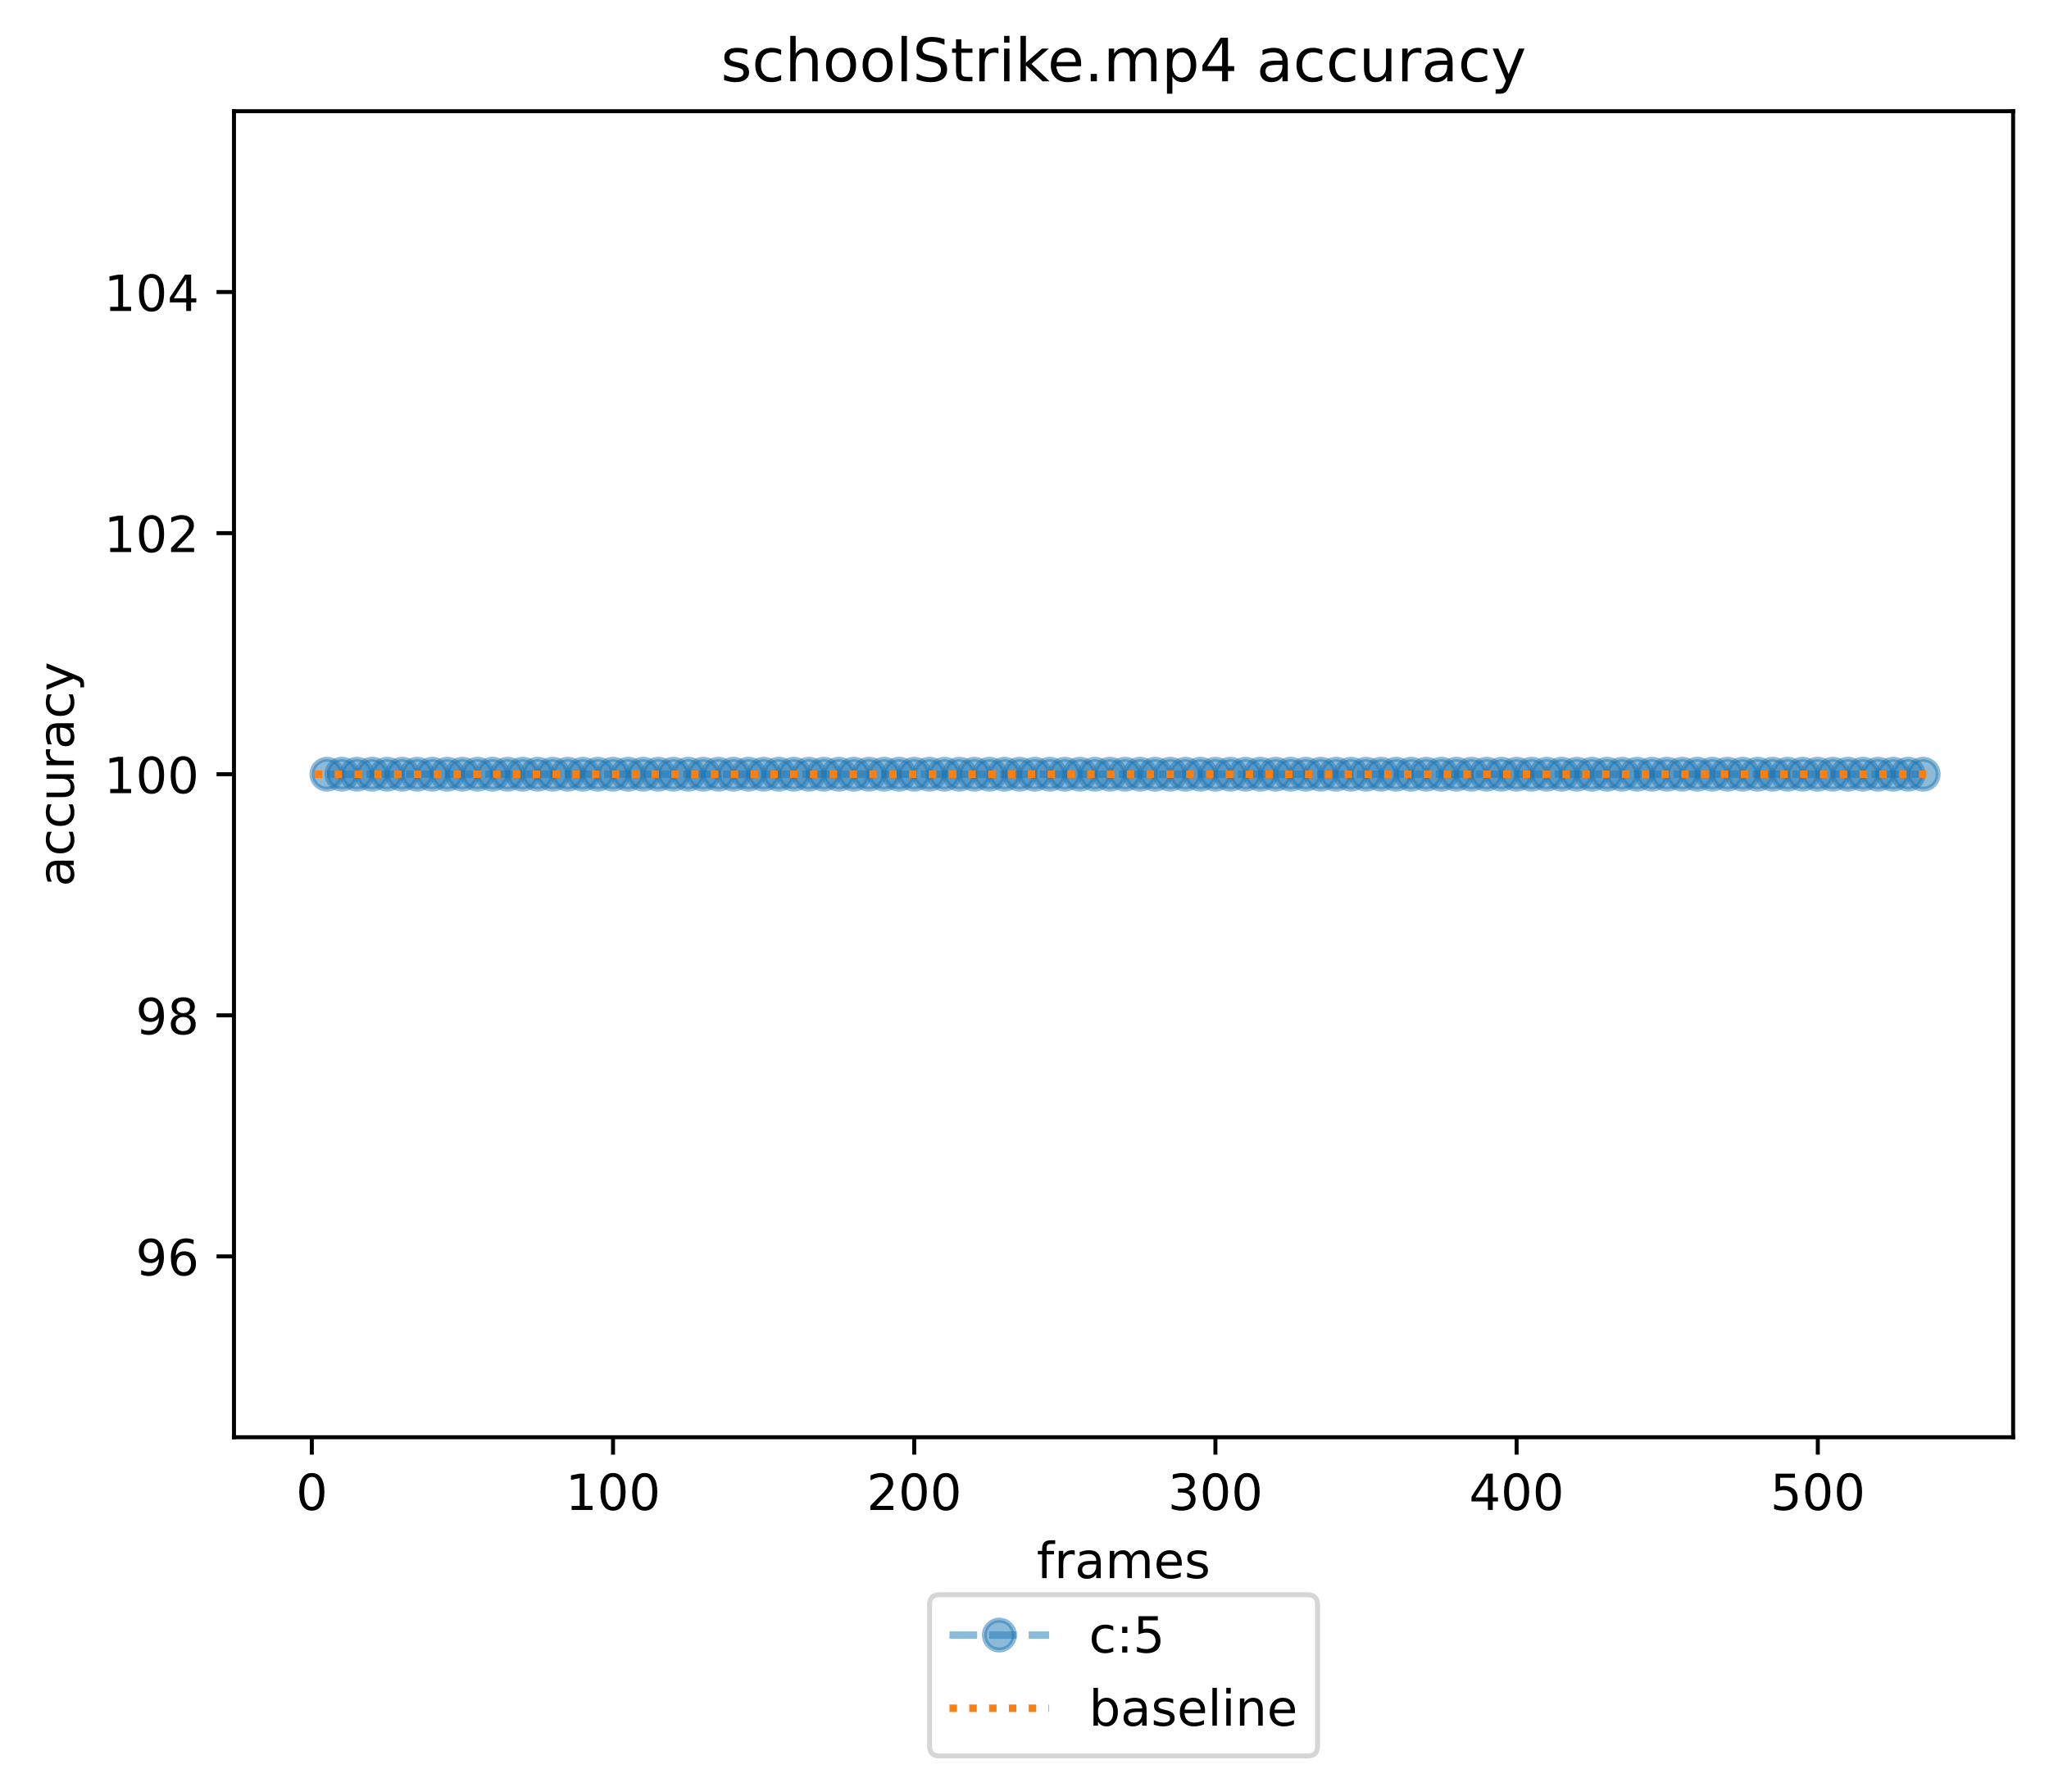 <?xml version="1.0" encoding="utf-8" standalone="no"?>
<!DOCTYPE svg PUBLIC "-//W3C//DTD SVG 1.1//EN"
  "http://www.w3.org/Graphics/SVG/1.1/DTD/svg11.dtd">
<!-- Created with matplotlib (https://matplotlib.org/) -->
<svg height="359.598pt" version="1.1" viewBox="0 0 411.286 359.598" width="411.286pt" xmlns="http://www.w3.org/2000/svg" xmlns:xlink="http://www.w3.org/1999/xlink">
 <defs>
  <style type="text/css">*{stroke-linecap:butt;stroke-linejoin:round;}</style>
 </defs>
 <g id="figure_1">
  <g id="patch_1">
   <path d="M 0 359.598 
L 411.286 359.598 
L 411.286 0 
L 0 0 
z
" style="fill:#ffffff;"/>
  </g>
  <g id="axes_1">
   <g id="patch_2">
    <path d="M 46.966 288.43 
L 404.086 288.43 
L 404.086 22.318 
L 46.966 22.318 
z
" style="fill:#ffffff;"/>
   </g>
   <g id="matplotlib.axis_1">
    <g id="xtick_1">
     <g id="line2d_1">
      <defs>
       <path d="M 0 0 
L 0 3.5 
" id="m47d5dfe185" style="stroke:#000000;stroke-width:0.8;"/>
      </defs>
      <g>
       <use style="stroke:#000000;stroke-width:0.8;" x="62.594" xlink:href="#m47d5dfe185" y="288.43"/>
      </g>
     </g>
     <g id="text_1">
      <!-- 0 -->
      <g transform="translate(59.413 303.029)scale(0.1 -0.1)">
       <defs>
        <path d="M 31.781 66.406 
Q 24.172 66.406 20.328 58.906 
Q 16.5 51.422 16.5 36.375 
Q 16.5 21.391 20.328 13.891 
Q 24.172 6.391 31.781 6.391 
Q 39.453 6.391 43.281 13.891 
Q 47.125 21.391 47.125 36.375 
Q 47.125 51.422 43.281 58.906 
Q 39.453 66.406 31.781 66.406 
z
M 31.781 74.219 
Q 44.047 74.219 50.516 64.516 
Q 56.984 54.828 56.984 36.375 
Q 56.984 17.969 50.516 8.266 
Q 44.047 -1.422 31.781 -1.422 
Q 19.531 -1.422 13.062 8.266 
Q 6.594 17.969 6.594 36.375 
Q 6.594 54.828 13.062 64.516 
Q 19.531 74.219 31.781 74.219 
z
" id="DejaVuSans-48"/>
       </defs>
       <use xlink:href="#DejaVuSans-48"/>
      </g>
     </g>
    </g>
    <g id="xtick_2">
     <g id="line2d_2">
      <g>
       <use style="stroke:#000000;stroke-width:0.8;" x="123.051" xlink:href="#m47d5dfe185" y="288.43"/>
      </g>
     </g>
     <g id="text_2">
      <!-- 100 -->
      <g transform="translate(113.507 303.029)scale(0.1 -0.1)">
       <defs>
        <path d="M 12.406 8.297 
L 28.516 8.297 
L 28.516 63.922 
L 10.984 60.406 
L 10.984 69.391 
L 28.422 72.906 
L 38.281 72.906 
L 38.281 8.297 
L 54.391 8.297 
L 54.391 0 
L 12.406 0 
z
" id="DejaVuSans-49"/>
       </defs>
       <use xlink:href="#DejaVuSans-49"/>
       <use x="63.623" xlink:href="#DejaVuSans-48"/>
       <use x="127.246" xlink:href="#DejaVuSans-48"/>
      </g>
     </g>
    </g>
    <g id="xtick_3">
     <g id="line2d_3">
      <g>
       <use style="stroke:#000000;stroke-width:0.8;" x="183.508" xlink:href="#m47d5dfe185" y="288.43"/>
      </g>
     </g>
     <g id="text_3">
      <!-- 200 -->
      <g transform="translate(173.964 303.029)scale(0.1 -0.1)">
       <defs>
        <path d="M 19.188 8.297 
L 53.609 8.297 
L 53.609 0 
L 7.328 0 
L 7.328 8.297 
Q 12.938 14.109 22.625 23.891 
Q 32.328 33.688 34.812 36.531 
Q 39.547 41.844 41.422 45.531 
Q 43.312 49.219 43.312 52.781 
Q 43.312 58.594 39.234 62.25 
Q 35.156 65.922 28.609 65.922 
Q 23.969 65.922 18.812 64.312 
Q 13.672 62.703 7.812 59.422 
L 7.812 69.391 
Q 13.766 71.781 18.938 73 
Q 24.125 74.219 28.422 74.219 
Q 39.75 74.219 46.484 68.547 
Q 53.219 62.891 53.219 53.422 
Q 53.219 48.922 51.531 44.891 
Q 49.859 40.875 45.406 35.406 
Q 44.188 33.984 37.641 27.219 
Q 31.109 20.453 19.188 8.297 
z
" id="DejaVuSans-50"/>
       </defs>
       <use xlink:href="#DejaVuSans-50"/>
       <use x="63.623" xlink:href="#DejaVuSans-48"/>
       <use x="127.246" xlink:href="#DejaVuSans-48"/>
      </g>
     </g>
    </g>
    <g id="xtick_4">
     <g id="line2d_4">
      <g>
       <use style="stroke:#000000;stroke-width:0.8;" x="243.965" xlink:href="#m47d5dfe185" y="288.43"/>
      </g>
     </g>
     <g id="text_4">
      <!-- 300 -->
      <g transform="translate(234.421 303.029)scale(0.1 -0.1)">
       <defs>
        <path d="M 40.578 39.312 
Q 47.656 37.797 51.625 33 
Q 55.609 28.219 55.609 21.188 
Q 55.609 10.406 48.188 4.484 
Q 40.766 -1.422 27.094 -1.422 
Q 22.516 -1.422 17.656 -0.516 
Q 12.797 0.391 7.625 2.203 
L 7.625 11.719 
Q 11.719 9.328 16.594 8.109 
Q 21.484 6.891 26.812 6.891 
Q 36.078 6.891 40.938 10.547 
Q 45.797 14.203 45.797 21.188 
Q 45.797 27.641 41.281 31.266 
Q 36.766 34.906 28.719 34.906 
L 20.219 34.906 
L 20.219 43.016 
L 29.109 43.016 
Q 36.375 43.016 40.234 45.922 
Q 44.094 48.828 44.094 54.297 
Q 44.094 59.906 40.109 62.906 
Q 36.141 65.922 28.719 65.922 
Q 24.656 65.922 20.016 65.031 
Q 15.375 64.156 9.812 62.312 
L 9.812 71.094 
Q 15.438 72.656 20.344 73.438 
Q 25.25 74.219 29.594 74.219 
Q 40.828 74.219 47.359 69.109 
Q 53.906 64.016 53.906 55.328 
Q 53.906 49.266 50.438 45.094 
Q 46.969 40.922 40.578 39.312 
z
" id="DejaVuSans-51"/>
       </defs>
       <use xlink:href="#DejaVuSans-51"/>
       <use x="63.623" xlink:href="#DejaVuSans-48"/>
       <use x="127.246" xlink:href="#DejaVuSans-48"/>
      </g>
     </g>
    </g>
    <g id="xtick_5">
     <g id="line2d_5">
      <g>
       <use style="stroke:#000000;stroke-width:0.8;" x="304.422" xlink:href="#m47d5dfe185" y="288.43"/>
      </g>
     </g>
     <g id="text_5">
      <!-- 400 -->
      <g transform="translate(294.878 303.029)scale(0.1 -0.1)">
       <defs>
        <path d="M 37.797 64.312 
L 12.891 25.391 
L 37.797 25.391 
z
M 35.203 72.906 
L 47.609 72.906 
L 47.609 25.391 
L 58.016 25.391 
L 58.016 17.188 
L 47.609 17.188 
L 47.609 0 
L 37.797 0 
L 37.797 17.188 
L 4.891 17.188 
L 4.891 26.703 
z
" id="DejaVuSans-52"/>
       </defs>
       <use xlink:href="#DejaVuSans-52"/>
       <use x="63.623" xlink:href="#DejaVuSans-48"/>
       <use x="127.246" xlink:href="#DejaVuSans-48"/>
      </g>
     </g>
    </g>
    <g id="xtick_6">
     <g id="line2d_6">
      <g>
       <use style="stroke:#000000;stroke-width:0.8;" x="364.879" xlink:href="#m47d5dfe185" y="288.43"/>
      </g>
     </g>
     <g id="text_6">
      <!-- 500 -->
      <g transform="translate(355.335 303.029)scale(0.1 -0.1)">
       <defs>
        <path d="M 10.797 72.906 
L 49.516 72.906 
L 49.516 64.594 
L 19.828 64.594 
L 19.828 46.734 
Q 21.969 47.469 24.109 47.828 
Q 26.266 48.188 28.422 48.188 
Q 40.625 48.188 47.75 41.5 
Q 54.891 34.812 54.891 23.391 
Q 54.891 11.625 47.562 5.094 
Q 40.234 -1.422 26.906 -1.422 
Q 22.312 -1.422 17.547 -0.641 
Q 12.797 0.141 7.719 1.703 
L 7.719 11.625 
Q 12.109 9.234 16.797 8.062 
Q 21.484 6.891 26.703 6.891 
Q 35.156 6.891 40.078 11.328 
Q 45.016 15.766 45.016 23.391 
Q 45.016 31 40.078 35.438 
Q 35.156 39.891 26.703 39.891 
Q 22.75 39.891 18.812 39.016 
Q 14.891 38.141 10.797 36.281 
z
" id="DejaVuSans-53"/>
       </defs>
       <use xlink:href="#DejaVuSans-53"/>
       <use x="63.623" xlink:href="#DejaVuSans-48"/>
       <use x="127.246" xlink:href="#DejaVuSans-48"/>
      </g>
     </g>
    </g>
    <g id="text_7">
     <!-- frames -->
     <g transform="translate(208.094 316.707)scale(0.1 -0.1)">
      <defs>
       <path d="M 37.109 75.984 
L 37.109 68.5 
L 28.516 68.5 
Q 23.688 68.5 21.797 66.547 
Q 19.922 64.594 19.922 59.516 
L 19.922 54.688 
L 34.719 54.688 
L 34.719 47.703 
L 19.922 47.703 
L 19.922 0 
L 10.891 0 
L 10.891 47.703 
L 2.297 47.703 
L 2.297 54.688 
L 10.891 54.688 
L 10.891 58.5 
Q 10.891 67.625 15.141 71.797 
Q 19.391 75.984 28.609 75.984 
z
" id="DejaVuSans-102"/>
       <path d="M 41.109 46.297 
Q 39.594 47.172 37.812 47.578 
Q 36.031 48 33.891 48 
Q 26.266 48 22.188 43.047 
Q 18.109 38.094 18.109 28.812 
L 18.109 0 
L 9.078 0 
L 9.078 54.688 
L 18.109 54.688 
L 18.109 46.188 
Q 20.953 51.172 25.484 53.578 
Q 30.031 56 36.531 56 
Q 37.453 56 38.578 55.875 
Q 39.703 55.766 41.062 55.516 
z
" id="DejaVuSans-114"/>
       <path d="M 34.281 27.484 
Q 23.391 27.484 19.188 25 
Q 14.984 22.516 14.984 16.5 
Q 14.984 11.719 18.141 8.906 
Q 21.297 6.109 26.703 6.109 
Q 34.188 6.109 38.703 11.406 
Q 43.219 16.703 43.219 25.484 
L 43.219 27.484 
z
M 52.203 31.203 
L 52.203 0 
L 43.219 0 
L 43.219 8.297 
Q 40.141 3.328 35.547 0.953 
Q 30.953 -1.422 24.312 -1.422 
Q 15.922 -1.422 10.953 3.297 
Q 6 8.016 6 15.922 
Q 6 25.141 12.172 29.828 
Q 18.359 34.516 30.609 34.516 
L 43.219 34.516 
L 43.219 35.406 
Q 43.219 41.609 39.141 45 
Q 35.062 48.391 27.688 48.391 
Q 23 48.391 18.547 47.266 
Q 14.109 46.141 10.016 43.891 
L 10.016 52.203 
Q 14.938 54.109 19.578 55.047 
Q 24.219 56 28.609 56 
Q 40.484 56 46.344 49.844 
Q 52.203 43.703 52.203 31.203 
z
" id="DejaVuSans-97"/>
       <path d="M 52 44.188 
Q 55.375 50.25 60.062 53.125 
Q 64.75 56 71.094 56 
Q 79.641 56 84.281 50.016 
Q 88.922 44.047 88.922 33.016 
L 88.922 0 
L 79.891 0 
L 79.891 32.719 
Q 79.891 40.578 77.094 44.375 
Q 74.312 48.188 68.609 48.188 
Q 61.625 48.188 57.562 43.547 
Q 53.516 38.922 53.516 30.906 
L 53.516 0 
L 44.484 0 
L 44.484 32.719 
Q 44.484 40.625 41.703 44.406 
Q 38.922 48.188 33.109 48.188 
Q 26.219 48.188 22.156 43.531 
Q 18.109 38.875 18.109 30.906 
L 18.109 0 
L 9.078 0 
L 9.078 54.688 
L 18.109 54.688 
L 18.109 46.188 
Q 21.188 51.219 25.484 53.609 
Q 29.781 56 35.688 56 
Q 41.656 56 45.828 52.969 
Q 50 49.953 52 44.188 
z
" id="DejaVuSans-109"/>
       <path d="M 56.203 29.594 
L 56.203 25.203 
L 14.891 25.203 
Q 15.484 15.922 20.484 11.062 
Q 25.484 6.203 34.422 6.203 
Q 39.594 6.203 44.453 7.469 
Q 49.312 8.734 54.109 11.281 
L 54.109 2.781 
Q 49.266 0.734 44.188 -0.344 
Q 39.109 -1.422 33.891 -1.422 
Q 20.797 -1.422 13.156 6.188 
Q 5.516 13.812 5.516 26.812 
Q 5.516 40.234 12.766 48.109 
Q 20.016 56 32.328 56 
Q 43.359 56 49.781 48.891 
Q 56.203 41.797 56.203 29.594 
z
M 47.219 32.234 
Q 47.125 39.594 43.094 43.984 
Q 39.062 48.391 32.422 48.391 
Q 24.906 48.391 20.391 44.141 
Q 15.875 39.891 15.188 32.172 
z
" id="DejaVuSans-101"/>
       <path d="M 44.281 53.078 
L 44.281 44.578 
Q 40.484 46.531 36.375 47.5 
Q 32.281 48.484 27.875 48.484 
Q 21.188 48.484 17.844 46.438 
Q 14.5 44.391 14.5 40.281 
Q 14.5 37.156 16.891 35.375 
Q 19.281 33.594 26.516 31.984 
L 29.594 31.297 
Q 39.156 29.25 43.188 25.516 
Q 47.219 21.781 47.219 15.094 
Q 47.219 7.469 41.188 3.016 
Q 35.156 -1.422 24.609 -1.422 
Q 20.219 -1.422 15.453 -0.562 
Q 10.688 0.297 5.422 2 
L 5.422 11.281 
Q 10.406 8.688 15.234 7.391 
Q 20.062 6.109 24.812 6.109 
Q 31.156 6.109 34.562 8.281 
Q 37.984 10.453 37.984 14.406 
Q 37.984 18.062 35.516 20.016 
Q 33.062 21.969 24.703 23.781 
L 21.578 24.516 
Q 13.234 26.266 9.516 29.906 
Q 5.812 33.547 5.812 39.891 
Q 5.812 47.609 11.281 51.797 
Q 16.75 56 26.812 56 
Q 31.781 56 36.172 55.266 
Q 40.578 54.547 44.281 53.078 
z
" id="DejaVuSans-115"/>
      </defs>
      <use xlink:href="#DejaVuSans-102"/>
      <use x="35.205" xlink:href="#DejaVuSans-114"/>
      <use x="76.318" xlink:href="#DejaVuSans-97"/>
      <use x="137.598" xlink:href="#DejaVuSans-109"/>
      <use x="235.01" xlink:href="#DejaVuSans-101"/>
      <use x="296.533" xlink:href="#DejaVuSans-115"/>
     </g>
    </g>
   </g>
   <g id="matplotlib.axis_2">
    <g id="ytick_1">
     <g id="line2d_7">
      <defs>
       <path d="M 0 0 
L -3.5 0 
" id="m0df66e6747" style="stroke:#000000;stroke-width:0.8;"/>
      </defs>
      <g>
       <use style="stroke:#000000;stroke-width:0.8;" x="46.966" xlink:href="#m0df66e6747" y="252.142"/>
      </g>
     </g>
     <g id="text_8">
      <!-- 96 -->
      <g transform="translate(27.241 255.941)scale(0.1 -0.1)">
       <defs>
        <path d="M 10.984 1.516 
L 10.984 10.5 
Q 14.703 8.734 18.5 7.812 
Q 22.312 6.891 25.984 6.891 
Q 35.75 6.891 40.891 13.453 
Q 46.047 20.016 46.781 33.406 
Q 43.953 29.203 39.594 26.953 
Q 35.25 24.703 29.984 24.703 
Q 19.047 24.703 12.672 31.312 
Q 6.297 37.938 6.297 49.422 
Q 6.297 60.641 12.938 67.422 
Q 19.578 74.219 30.609 74.219 
Q 43.266 74.219 49.922 64.516 
Q 56.594 54.828 56.594 36.375 
Q 56.594 19.141 48.406 8.859 
Q 40.234 -1.422 26.422 -1.422 
Q 22.703 -1.422 18.891 -0.688 
Q 15.094 0.047 10.984 1.516 
z
M 30.609 32.422 
Q 37.25 32.422 41.125 36.953 
Q 45.016 41.5 45.016 49.422 
Q 45.016 57.281 41.125 61.844 
Q 37.25 66.406 30.609 66.406 
Q 23.969 66.406 20.094 61.844 
Q 16.219 57.281 16.219 49.422 
Q 16.219 41.5 20.094 36.953 
Q 23.969 32.422 30.609 32.422 
z
" id="DejaVuSans-57"/>
        <path d="M 33.016 40.375 
Q 26.375 40.375 22.484 35.828 
Q 18.609 31.297 18.609 23.391 
Q 18.609 15.531 22.484 10.953 
Q 26.375 6.391 33.016 6.391 
Q 39.656 6.391 43.531 10.953 
Q 47.406 15.531 47.406 23.391 
Q 47.406 31.297 43.531 35.828 
Q 39.656 40.375 33.016 40.375 
z
M 52.594 71.297 
L 52.594 62.312 
Q 48.875 64.062 45.094 64.984 
Q 41.312 65.922 37.594 65.922 
Q 27.828 65.922 22.672 59.328 
Q 17.531 52.734 16.797 39.406 
Q 19.672 43.656 24.016 45.922 
Q 28.375 48.188 33.594 48.188 
Q 44.578 48.188 50.953 41.516 
Q 57.328 34.859 57.328 23.391 
Q 57.328 12.156 50.688 5.359 
Q 44.047 -1.422 33.016 -1.422 
Q 20.359 -1.422 13.672 8.266 
Q 6.984 17.969 6.984 36.375 
Q 6.984 53.656 15.188 63.938 
Q 23.391 74.219 37.203 74.219 
Q 40.922 74.219 44.703 73.484 
Q 48.484 72.75 52.594 71.297 
z
" id="DejaVuSans-54"/>
       </defs>
       <use xlink:href="#DejaVuSans-57"/>
       <use x="63.623" xlink:href="#DejaVuSans-54"/>
      </g>
     </g>
    </g>
    <g id="ytick_2">
     <g id="line2d_8">
      <g>
       <use style="stroke:#000000;stroke-width:0.8;" x="46.966" xlink:href="#m0df66e6747" y="203.758"/>
      </g>
     </g>
     <g id="text_9">
      <!-- 98 -->
      <g transform="translate(27.241 207.557)scale(0.1 -0.1)">
       <defs>
        <path d="M 31.781 34.625 
Q 24.75 34.625 20.719 30.859 
Q 16.703 27.094 16.703 20.516 
Q 16.703 13.922 20.719 10.156 
Q 24.75 6.391 31.781 6.391 
Q 38.812 6.391 42.859 10.172 
Q 46.922 13.969 46.922 20.516 
Q 46.922 27.094 42.891 30.859 
Q 38.875 34.625 31.781 34.625 
z
M 21.922 38.812 
Q 15.578 40.375 12.031 44.719 
Q 8.5 49.078 8.5 55.328 
Q 8.5 64.062 14.719 69.141 
Q 20.953 74.219 31.781 74.219 
Q 42.672 74.219 48.875 69.141 
Q 55.078 64.062 55.078 55.328 
Q 55.078 49.078 51.531 44.719 
Q 48 40.375 41.703 38.812 
Q 48.828 37.156 52.797 32.312 
Q 56.781 27.484 56.781 20.516 
Q 56.781 9.906 50.312 4.234 
Q 43.844 -1.422 31.781 -1.422 
Q 19.734 -1.422 13.25 4.234 
Q 6.781 9.906 6.781 20.516 
Q 6.781 27.484 10.781 32.312 
Q 14.797 37.156 21.922 38.812 
z
M 18.312 54.391 
Q 18.312 48.734 21.844 45.562 
Q 25.391 42.391 31.781 42.391 
Q 38.141 42.391 41.719 45.562 
Q 45.312 48.734 45.312 54.391 
Q 45.312 60.062 41.719 63.234 
Q 38.141 66.406 31.781 66.406 
Q 25.391 66.406 21.844 63.234 
Q 18.312 60.062 18.312 54.391 
z
" id="DejaVuSans-56"/>
       </defs>
       <use xlink:href="#DejaVuSans-57"/>
       <use x="63.623" xlink:href="#DejaVuSans-56"/>
      </g>
     </g>
    </g>
    <g id="ytick_3">
     <g id="line2d_9">
      <g>
       <use style="stroke:#000000;stroke-width:0.8;" x="46.966" xlink:href="#m0df66e6747" y="155.374"/>
      </g>
     </g>
     <g id="text_10">
      <!-- 100 -->
      <g transform="translate(20.878 159.173)scale(0.1 -0.1)">
       <use xlink:href="#DejaVuSans-49"/>
       <use x="63.623" xlink:href="#DejaVuSans-48"/>
       <use x="127.246" xlink:href="#DejaVuSans-48"/>
      </g>
     </g>
    </g>
    <g id="ytick_4">
     <g id="line2d_10">
      <g>
       <use style="stroke:#000000;stroke-width:0.8;" x="46.966" xlink:href="#m0df66e6747" y="106.99"/>
      </g>
     </g>
     <g id="text_11">
      <!-- 102 -->
      <g transform="translate(20.878 110.789)scale(0.1 -0.1)">
       <use xlink:href="#DejaVuSans-49"/>
       <use x="63.623" xlink:href="#DejaVuSans-48"/>
       <use x="127.246" xlink:href="#DejaVuSans-50"/>
      </g>
     </g>
    </g>
    <g id="ytick_5">
     <g id="line2d_11">
      <g>
       <use style="stroke:#000000;stroke-width:0.8;" x="46.966" xlink:href="#m0df66e6747" y="58.606"/>
      </g>
     </g>
     <g id="text_12">
      <!-- 104 -->
      <g transform="translate(20.878 62.405)scale(0.1 -0.1)">
       <use xlink:href="#DejaVuSans-49"/>
       <use x="63.623" xlink:href="#DejaVuSans-48"/>
       <use x="127.246" xlink:href="#DejaVuSans-52"/>
      </g>
     </g>
    </g>
    <g id="text_13">
     <!-- accuracy -->
     <g transform="translate(14.798 177.934)rotate(-90)scale(0.1 -0.1)">
      <defs>
       <path d="M 48.781 52.594 
L 48.781 44.188 
Q 44.969 46.297 41.141 47.344 
Q 37.312 48.391 33.406 48.391 
Q 24.656 48.391 19.812 42.844 
Q 14.984 37.312 14.984 27.297 
Q 14.984 17.281 19.812 11.734 
Q 24.656 6.203 33.406 6.203 
Q 37.312 6.203 41.141 7.25 
Q 44.969 8.297 48.781 10.406 
L 48.781 2.094 
Q 45.016 0.344 40.984 -0.531 
Q 36.969 -1.422 32.422 -1.422 
Q 20.062 -1.422 12.781 6.344 
Q 5.516 14.109 5.516 27.297 
Q 5.516 40.672 12.859 48.328 
Q 20.219 56 33.016 56 
Q 37.156 56 41.109 55.141 
Q 45.062 54.297 48.781 52.594 
z
" id="DejaVuSans-99"/>
       <path d="M 8.5 21.578 
L 8.5 54.688 
L 17.484 54.688 
L 17.484 21.922 
Q 17.484 14.156 20.5 10.266 
Q 23.531 6.391 29.594 6.391 
Q 36.859 6.391 41.078 11.031 
Q 45.312 15.672 45.312 23.688 
L 45.312 54.688 
L 54.297 54.688 
L 54.297 0 
L 45.312 0 
L 45.312 8.406 
Q 42.047 3.422 37.719 1 
Q 33.406 -1.422 27.688 -1.422 
Q 18.266 -1.422 13.375 4.438 
Q 8.5 10.297 8.5 21.578 
z
M 31.109 56 
z
" id="DejaVuSans-117"/>
       <path d="M 32.172 -5.078 
Q 28.375 -14.844 24.75 -17.812 
Q 21.141 -20.797 15.094 -20.797 
L 7.906 -20.797 
L 7.906 -13.281 
L 13.188 -13.281 
Q 16.891 -13.281 18.938 -11.516 
Q 21 -9.766 23.484 -3.219 
L 25.094 0.875 
L 2.984 54.688 
L 12.5 54.688 
L 29.594 11.922 
L 46.688 54.688 
L 56.203 54.688 
z
" id="DejaVuSans-121"/>
      </defs>
      <use xlink:href="#DejaVuSans-97"/>
      <use x="61.279" xlink:href="#DejaVuSans-99"/>
      <use x="116.26" xlink:href="#DejaVuSans-99"/>
      <use x="171.24" xlink:href="#DejaVuSans-117"/>
      <use x="234.619" xlink:href="#DejaVuSans-114"/>
      <use x="275.732" xlink:href="#DejaVuSans-97"/>
      <use x="337.012" xlink:href="#DejaVuSans-99"/>
      <use x="391.992" xlink:href="#DejaVuSans-121"/>
     </g>
    </g>
   </g>
   <g id="line2d_12">
    <path clip-path="url(#p4dd056f9a6)" d="M 65.617 155.374 
L 68.639 155.374 
L 71.662 155.374 
L 74.685 155.374 
L 77.708 155.374 
L 80.731 155.374 
L 83.754 155.374 
L 86.777 155.374 
L 89.799 155.374 
L 92.822 155.374 
L 95.845 155.374 
L 98.868 155.374 
L 101.891 155.374 
L 104.914 155.374 
L 107.937 155.374 
L 110.959 155.374 
L 113.982 155.374 
L 117.005 155.374 
L 120.028 155.374 
L 123.051 155.374 
L 126.074 155.374 
L 129.097 155.374 
L 132.119 155.374 
L 135.142 155.374 
L 138.165 155.374 
L 141.188 155.374 
L 144.211 155.374 
L 147.234 155.374 
L 150.257 155.374 
L 153.279 155.374 
L 156.302 155.374 
L 159.325 155.374 
L 162.348 155.374 
L 165.371 155.374 
L 168.394 155.374 
L 171.417 155.374 
L 174.439 155.374 
L 177.462 155.374 
L 180.485 155.374 
L 183.508 155.374 
L 186.531 155.374 
L 189.554 155.374 
L 192.577 155.374 
L 195.599 155.374 
L 198.622 155.374 
L 201.645 155.374 
L 204.668 155.374 
L 207.691 155.374 
L 210.714 155.374 
L 213.736 155.374 
L 216.759 155.374 
L 219.782 155.374 
L 222.805 155.374 
L 225.828 155.374 
L 228.851 155.374 
L 231.874 155.374 
L 234.896 155.374 
L 237.919 155.374 
L 240.942 155.374 
L 243.965 155.374 
L 246.988 155.374 
L 250.011 155.374 
L 253.034 155.374 
L 256.056 155.374 
L 259.079 155.374 
L 262.102 155.374 
L 265.125 155.374 
L 268.148 155.374 
L 271.171 155.374 
L 274.194 155.374 
L 277.216 155.374 
L 280.239 155.374 
L 283.262 155.374 
L 286.285 155.374 
L 289.308 155.374 
L 292.331 155.374 
L 295.354 155.374 
L 298.376 155.374 
L 301.399 155.374 
L 304.422 155.374 
L 307.445 155.374 
L 310.468 155.374 
L 313.491 155.374 
L 316.514 155.374 
L 319.536 155.374 
L 322.559 155.374 
L 325.582 155.374 
L 328.605 155.374 
L 331.628 155.374 
L 334.651 155.374 
L 337.674 155.374 
L 340.696 155.374 
L 343.719 155.374 
L 346.742 155.374 
L 349.765 155.374 
L 352.788 155.374 
L 355.811 155.374 
L 358.833 155.374 
L 361.856 155.374 
L 364.879 155.374 
L 367.902 155.374 
L 370.925 155.374 
L 373.948 155.374 
L 376.971 155.374 
L 379.993 155.374 
L 383.016 155.374 
L 386.039 155.374 
" style="fill:none;stroke:#1f77b4;stroke-dasharray:5.55,2.4;stroke-dashoffset:0;stroke-opacity:0.5;stroke-width:1.5;"/>
    <defs>
     <path d="M 0 3 
C 0.796 3 1.559 2.684 2.121 2.121 
C 2.684 1.559 3 0.796 3 0 
C 3 -0.796 2.684 -1.559 2.121 -2.121 
C 1.559 -2.684 0.796 -3 0 -3 
C -0.796 -3 -1.559 -2.684 -2.121 -2.121 
C -2.684 -1.559 -3 -0.796 -3 0 
C -3 0.796 -2.684 1.559 -2.121 2.121 
C -1.559 2.684 -0.796 3 0 3 
z
" id="m14dc00971f" style="stroke:#1f77b4;stroke-opacity:0.5;"/>
    </defs>
    <g clip-path="url(#p4dd056f9a6)">
     <use style="fill:#1f77b4;fill-opacity:0.5;stroke:#1f77b4;stroke-opacity:0.5;" x="65.617" xlink:href="#m14dc00971f" y="155.374"/>
     <use style="fill:#1f77b4;fill-opacity:0.5;stroke:#1f77b4;stroke-opacity:0.5;" x="68.639" xlink:href="#m14dc00971f" y="155.374"/>
     <use style="fill:#1f77b4;fill-opacity:0.5;stroke:#1f77b4;stroke-opacity:0.5;" x="71.662" xlink:href="#m14dc00971f" y="155.374"/>
     <use style="fill:#1f77b4;fill-opacity:0.5;stroke:#1f77b4;stroke-opacity:0.5;" x="74.685" xlink:href="#m14dc00971f" y="155.374"/>
     <use style="fill:#1f77b4;fill-opacity:0.5;stroke:#1f77b4;stroke-opacity:0.5;" x="77.708" xlink:href="#m14dc00971f" y="155.374"/>
     <use style="fill:#1f77b4;fill-opacity:0.5;stroke:#1f77b4;stroke-opacity:0.5;" x="80.731" xlink:href="#m14dc00971f" y="155.374"/>
     <use style="fill:#1f77b4;fill-opacity:0.5;stroke:#1f77b4;stroke-opacity:0.5;" x="83.754" xlink:href="#m14dc00971f" y="155.374"/>
     <use style="fill:#1f77b4;fill-opacity:0.5;stroke:#1f77b4;stroke-opacity:0.5;" x="86.777" xlink:href="#m14dc00971f" y="155.374"/>
     <use style="fill:#1f77b4;fill-opacity:0.5;stroke:#1f77b4;stroke-opacity:0.5;" x="89.799" xlink:href="#m14dc00971f" y="155.374"/>
     <use style="fill:#1f77b4;fill-opacity:0.5;stroke:#1f77b4;stroke-opacity:0.5;" x="92.822" xlink:href="#m14dc00971f" y="155.374"/>
     <use style="fill:#1f77b4;fill-opacity:0.5;stroke:#1f77b4;stroke-opacity:0.5;" x="95.845" xlink:href="#m14dc00971f" y="155.374"/>
     <use style="fill:#1f77b4;fill-opacity:0.5;stroke:#1f77b4;stroke-opacity:0.5;" x="98.868" xlink:href="#m14dc00971f" y="155.374"/>
     <use style="fill:#1f77b4;fill-opacity:0.5;stroke:#1f77b4;stroke-opacity:0.5;" x="101.891" xlink:href="#m14dc00971f" y="155.374"/>
     <use style="fill:#1f77b4;fill-opacity:0.5;stroke:#1f77b4;stroke-opacity:0.5;" x="104.914" xlink:href="#m14dc00971f" y="155.374"/>
     <use style="fill:#1f77b4;fill-opacity:0.5;stroke:#1f77b4;stroke-opacity:0.5;" x="107.937" xlink:href="#m14dc00971f" y="155.374"/>
     <use style="fill:#1f77b4;fill-opacity:0.5;stroke:#1f77b4;stroke-opacity:0.5;" x="110.959" xlink:href="#m14dc00971f" y="155.374"/>
     <use style="fill:#1f77b4;fill-opacity:0.5;stroke:#1f77b4;stroke-opacity:0.5;" x="113.982" xlink:href="#m14dc00971f" y="155.374"/>
     <use style="fill:#1f77b4;fill-opacity:0.5;stroke:#1f77b4;stroke-opacity:0.5;" x="117.005" xlink:href="#m14dc00971f" y="155.374"/>
     <use style="fill:#1f77b4;fill-opacity:0.5;stroke:#1f77b4;stroke-opacity:0.5;" x="120.028" xlink:href="#m14dc00971f" y="155.374"/>
     <use style="fill:#1f77b4;fill-opacity:0.5;stroke:#1f77b4;stroke-opacity:0.5;" x="123.051" xlink:href="#m14dc00971f" y="155.374"/>
     <use style="fill:#1f77b4;fill-opacity:0.5;stroke:#1f77b4;stroke-opacity:0.5;" x="126.074" xlink:href="#m14dc00971f" y="155.374"/>
     <use style="fill:#1f77b4;fill-opacity:0.5;stroke:#1f77b4;stroke-opacity:0.5;" x="129.097" xlink:href="#m14dc00971f" y="155.374"/>
     <use style="fill:#1f77b4;fill-opacity:0.5;stroke:#1f77b4;stroke-opacity:0.5;" x="132.119" xlink:href="#m14dc00971f" y="155.374"/>
     <use style="fill:#1f77b4;fill-opacity:0.5;stroke:#1f77b4;stroke-opacity:0.5;" x="135.142" xlink:href="#m14dc00971f" y="155.374"/>
     <use style="fill:#1f77b4;fill-opacity:0.5;stroke:#1f77b4;stroke-opacity:0.5;" x="138.165" xlink:href="#m14dc00971f" y="155.374"/>
     <use style="fill:#1f77b4;fill-opacity:0.5;stroke:#1f77b4;stroke-opacity:0.5;" x="141.188" xlink:href="#m14dc00971f" y="155.374"/>
     <use style="fill:#1f77b4;fill-opacity:0.5;stroke:#1f77b4;stroke-opacity:0.5;" x="144.211" xlink:href="#m14dc00971f" y="155.374"/>
     <use style="fill:#1f77b4;fill-opacity:0.5;stroke:#1f77b4;stroke-opacity:0.5;" x="147.234" xlink:href="#m14dc00971f" y="155.374"/>
     <use style="fill:#1f77b4;fill-opacity:0.5;stroke:#1f77b4;stroke-opacity:0.5;" x="150.257" xlink:href="#m14dc00971f" y="155.374"/>
     <use style="fill:#1f77b4;fill-opacity:0.5;stroke:#1f77b4;stroke-opacity:0.5;" x="153.279" xlink:href="#m14dc00971f" y="155.374"/>
     <use style="fill:#1f77b4;fill-opacity:0.5;stroke:#1f77b4;stroke-opacity:0.5;" x="156.302" xlink:href="#m14dc00971f" y="155.374"/>
     <use style="fill:#1f77b4;fill-opacity:0.5;stroke:#1f77b4;stroke-opacity:0.5;" x="159.325" xlink:href="#m14dc00971f" y="155.374"/>
     <use style="fill:#1f77b4;fill-opacity:0.5;stroke:#1f77b4;stroke-opacity:0.5;" x="162.348" xlink:href="#m14dc00971f" y="155.374"/>
     <use style="fill:#1f77b4;fill-opacity:0.5;stroke:#1f77b4;stroke-opacity:0.5;" x="165.371" xlink:href="#m14dc00971f" y="155.374"/>
     <use style="fill:#1f77b4;fill-opacity:0.5;stroke:#1f77b4;stroke-opacity:0.5;" x="168.394" xlink:href="#m14dc00971f" y="155.374"/>
     <use style="fill:#1f77b4;fill-opacity:0.5;stroke:#1f77b4;stroke-opacity:0.5;" x="171.417" xlink:href="#m14dc00971f" y="155.374"/>
     <use style="fill:#1f77b4;fill-opacity:0.5;stroke:#1f77b4;stroke-opacity:0.5;" x="174.439" xlink:href="#m14dc00971f" y="155.374"/>
     <use style="fill:#1f77b4;fill-opacity:0.5;stroke:#1f77b4;stroke-opacity:0.5;" x="177.462" xlink:href="#m14dc00971f" y="155.374"/>
     <use style="fill:#1f77b4;fill-opacity:0.5;stroke:#1f77b4;stroke-opacity:0.5;" x="180.485" xlink:href="#m14dc00971f" y="155.374"/>
     <use style="fill:#1f77b4;fill-opacity:0.5;stroke:#1f77b4;stroke-opacity:0.5;" x="183.508" xlink:href="#m14dc00971f" y="155.374"/>
     <use style="fill:#1f77b4;fill-opacity:0.5;stroke:#1f77b4;stroke-opacity:0.5;" x="186.531" xlink:href="#m14dc00971f" y="155.374"/>
     <use style="fill:#1f77b4;fill-opacity:0.5;stroke:#1f77b4;stroke-opacity:0.5;" x="189.554" xlink:href="#m14dc00971f" y="155.374"/>
     <use style="fill:#1f77b4;fill-opacity:0.5;stroke:#1f77b4;stroke-opacity:0.5;" x="192.577" xlink:href="#m14dc00971f" y="155.374"/>
     <use style="fill:#1f77b4;fill-opacity:0.5;stroke:#1f77b4;stroke-opacity:0.5;" x="195.599" xlink:href="#m14dc00971f" y="155.374"/>
     <use style="fill:#1f77b4;fill-opacity:0.5;stroke:#1f77b4;stroke-opacity:0.5;" x="198.622" xlink:href="#m14dc00971f" y="155.374"/>
     <use style="fill:#1f77b4;fill-opacity:0.5;stroke:#1f77b4;stroke-opacity:0.5;" x="201.645" xlink:href="#m14dc00971f" y="155.374"/>
     <use style="fill:#1f77b4;fill-opacity:0.5;stroke:#1f77b4;stroke-opacity:0.5;" x="204.668" xlink:href="#m14dc00971f" y="155.374"/>
     <use style="fill:#1f77b4;fill-opacity:0.5;stroke:#1f77b4;stroke-opacity:0.5;" x="207.691" xlink:href="#m14dc00971f" y="155.374"/>
     <use style="fill:#1f77b4;fill-opacity:0.5;stroke:#1f77b4;stroke-opacity:0.5;" x="210.714" xlink:href="#m14dc00971f" y="155.374"/>
     <use style="fill:#1f77b4;fill-opacity:0.5;stroke:#1f77b4;stroke-opacity:0.5;" x="213.736" xlink:href="#m14dc00971f" y="155.374"/>
     <use style="fill:#1f77b4;fill-opacity:0.5;stroke:#1f77b4;stroke-opacity:0.5;" x="216.759" xlink:href="#m14dc00971f" y="155.374"/>
     <use style="fill:#1f77b4;fill-opacity:0.5;stroke:#1f77b4;stroke-opacity:0.5;" x="219.782" xlink:href="#m14dc00971f" y="155.374"/>
     <use style="fill:#1f77b4;fill-opacity:0.5;stroke:#1f77b4;stroke-opacity:0.5;" x="222.805" xlink:href="#m14dc00971f" y="155.374"/>
     <use style="fill:#1f77b4;fill-opacity:0.5;stroke:#1f77b4;stroke-opacity:0.5;" x="225.828" xlink:href="#m14dc00971f" y="155.374"/>
     <use style="fill:#1f77b4;fill-opacity:0.5;stroke:#1f77b4;stroke-opacity:0.5;" x="228.851" xlink:href="#m14dc00971f" y="155.374"/>
     <use style="fill:#1f77b4;fill-opacity:0.5;stroke:#1f77b4;stroke-opacity:0.5;" x="231.874" xlink:href="#m14dc00971f" y="155.374"/>
     <use style="fill:#1f77b4;fill-opacity:0.5;stroke:#1f77b4;stroke-opacity:0.5;" x="234.896" xlink:href="#m14dc00971f" y="155.374"/>
     <use style="fill:#1f77b4;fill-opacity:0.5;stroke:#1f77b4;stroke-opacity:0.5;" x="237.919" xlink:href="#m14dc00971f" y="155.374"/>
     <use style="fill:#1f77b4;fill-opacity:0.5;stroke:#1f77b4;stroke-opacity:0.5;" x="240.942" xlink:href="#m14dc00971f" y="155.374"/>
     <use style="fill:#1f77b4;fill-opacity:0.5;stroke:#1f77b4;stroke-opacity:0.5;" x="243.965" xlink:href="#m14dc00971f" y="155.374"/>
     <use style="fill:#1f77b4;fill-opacity:0.5;stroke:#1f77b4;stroke-opacity:0.5;" x="246.988" xlink:href="#m14dc00971f" y="155.374"/>
     <use style="fill:#1f77b4;fill-opacity:0.5;stroke:#1f77b4;stroke-opacity:0.5;" x="250.011" xlink:href="#m14dc00971f" y="155.374"/>
     <use style="fill:#1f77b4;fill-opacity:0.5;stroke:#1f77b4;stroke-opacity:0.5;" x="253.034" xlink:href="#m14dc00971f" y="155.374"/>
     <use style="fill:#1f77b4;fill-opacity:0.5;stroke:#1f77b4;stroke-opacity:0.5;" x="256.056" xlink:href="#m14dc00971f" y="155.374"/>
     <use style="fill:#1f77b4;fill-opacity:0.5;stroke:#1f77b4;stroke-opacity:0.5;" x="259.079" xlink:href="#m14dc00971f" y="155.374"/>
     <use style="fill:#1f77b4;fill-opacity:0.5;stroke:#1f77b4;stroke-opacity:0.5;" x="262.102" xlink:href="#m14dc00971f" y="155.374"/>
     <use style="fill:#1f77b4;fill-opacity:0.5;stroke:#1f77b4;stroke-opacity:0.5;" x="265.125" xlink:href="#m14dc00971f" y="155.374"/>
     <use style="fill:#1f77b4;fill-opacity:0.5;stroke:#1f77b4;stroke-opacity:0.5;" x="268.148" xlink:href="#m14dc00971f" y="155.374"/>
     <use style="fill:#1f77b4;fill-opacity:0.5;stroke:#1f77b4;stroke-opacity:0.5;" x="271.171" xlink:href="#m14dc00971f" y="155.374"/>
     <use style="fill:#1f77b4;fill-opacity:0.5;stroke:#1f77b4;stroke-opacity:0.5;" x="274.194" xlink:href="#m14dc00971f" y="155.374"/>
     <use style="fill:#1f77b4;fill-opacity:0.5;stroke:#1f77b4;stroke-opacity:0.5;" x="277.216" xlink:href="#m14dc00971f" y="155.374"/>
     <use style="fill:#1f77b4;fill-opacity:0.5;stroke:#1f77b4;stroke-opacity:0.5;" x="280.239" xlink:href="#m14dc00971f" y="155.374"/>
     <use style="fill:#1f77b4;fill-opacity:0.5;stroke:#1f77b4;stroke-opacity:0.5;" x="283.262" xlink:href="#m14dc00971f" y="155.374"/>
     <use style="fill:#1f77b4;fill-opacity:0.5;stroke:#1f77b4;stroke-opacity:0.5;" x="286.285" xlink:href="#m14dc00971f" y="155.374"/>
     <use style="fill:#1f77b4;fill-opacity:0.5;stroke:#1f77b4;stroke-opacity:0.5;" x="289.308" xlink:href="#m14dc00971f" y="155.374"/>
     <use style="fill:#1f77b4;fill-opacity:0.5;stroke:#1f77b4;stroke-opacity:0.5;" x="292.331" xlink:href="#m14dc00971f" y="155.374"/>
     <use style="fill:#1f77b4;fill-opacity:0.5;stroke:#1f77b4;stroke-opacity:0.5;" x="295.354" xlink:href="#m14dc00971f" y="155.374"/>
     <use style="fill:#1f77b4;fill-opacity:0.5;stroke:#1f77b4;stroke-opacity:0.5;" x="298.376" xlink:href="#m14dc00971f" y="155.374"/>
     <use style="fill:#1f77b4;fill-opacity:0.5;stroke:#1f77b4;stroke-opacity:0.5;" x="301.399" xlink:href="#m14dc00971f" y="155.374"/>
     <use style="fill:#1f77b4;fill-opacity:0.5;stroke:#1f77b4;stroke-opacity:0.5;" x="304.422" xlink:href="#m14dc00971f" y="155.374"/>
     <use style="fill:#1f77b4;fill-opacity:0.5;stroke:#1f77b4;stroke-opacity:0.5;" x="307.445" xlink:href="#m14dc00971f" y="155.374"/>
     <use style="fill:#1f77b4;fill-opacity:0.5;stroke:#1f77b4;stroke-opacity:0.5;" x="310.468" xlink:href="#m14dc00971f" y="155.374"/>
     <use style="fill:#1f77b4;fill-opacity:0.5;stroke:#1f77b4;stroke-opacity:0.5;" x="313.491" xlink:href="#m14dc00971f" y="155.374"/>
     <use style="fill:#1f77b4;fill-opacity:0.5;stroke:#1f77b4;stroke-opacity:0.5;" x="316.514" xlink:href="#m14dc00971f" y="155.374"/>
     <use style="fill:#1f77b4;fill-opacity:0.5;stroke:#1f77b4;stroke-opacity:0.5;" x="319.536" xlink:href="#m14dc00971f" y="155.374"/>
     <use style="fill:#1f77b4;fill-opacity:0.5;stroke:#1f77b4;stroke-opacity:0.5;" x="322.559" xlink:href="#m14dc00971f" y="155.374"/>
     <use style="fill:#1f77b4;fill-opacity:0.5;stroke:#1f77b4;stroke-opacity:0.5;" x="325.582" xlink:href="#m14dc00971f" y="155.374"/>
     <use style="fill:#1f77b4;fill-opacity:0.5;stroke:#1f77b4;stroke-opacity:0.5;" x="328.605" xlink:href="#m14dc00971f" y="155.374"/>
     <use style="fill:#1f77b4;fill-opacity:0.5;stroke:#1f77b4;stroke-opacity:0.5;" x="331.628" xlink:href="#m14dc00971f" y="155.374"/>
     <use style="fill:#1f77b4;fill-opacity:0.5;stroke:#1f77b4;stroke-opacity:0.5;" x="334.651" xlink:href="#m14dc00971f" y="155.374"/>
     <use style="fill:#1f77b4;fill-opacity:0.5;stroke:#1f77b4;stroke-opacity:0.5;" x="337.674" xlink:href="#m14dc00971f" y="155.374"/>
     <use style="fill:#1f77b4;fill-opacity:0.5;stroke:#1f77b4;stroke-opacity:0.5;" x="340.696" xlink:href="#m14dc00971f" y="155.374"/>
     <use style="fill:#1f77b4;fill-opacity:0.5;stroke:#1f77b4;stroke-opacity:0.5;" x="343.719" xlink:href="#m14dc00971f" y="155.374"/>
     <use style="fill:#1f77b4;fill-opacity:0.5;stroke:#1f77b4;stroke-opacity:0.5;" x="346.742" xlink:href="#m14dc00971f" y="155.374"/>
     <use style="fill:#1f77b4;fill-opacity:0.5;stroke:#1f77b4;stroke-opacity:0.5;" x="349.765" xlink:href="#m14dc00971f" y="155.374"/>
     <use style="fill:#1f77b4;fill-opacity:0.5;stroke:#1f77b4;stroke-opacity:0.5;" x="352.788" xlink:href="#m14dc00971f" y="155.374"/>
     <use style="fill:#1f77b4;fill-opacity:0.5;stroke:#1f77b4;stroke-opacity:0.5;" x="355.811" xlink:href="#m14dc00971f" y="155.374"/>
     <use style="fill:#1f77b4;fill-opacity:0.5;stroke:#1f77b4;stroke-opacity:0.5;" x="358.833" xlink:href="#m14dc00971f" y="155.374"/>
     <use style="fill:#1f77b4;fill-opacity:0.5;stroke:#1f77b4;stroke-opacity:0.5;" x="361.856" xlink:href="#m14dc00971f" y="155.374"/>
     <use style="fill:#1f77b4;fill-opacity:0.5;stroke:#1f77b4;stroke-opacity:0.5;" x="364.879" xlink:href="#m14dc00971f" y="155.374"/>
     <use style="fill:#1f77b4;fill-opacity:0.5;stroke:#1f77b4;stroke-opacity:0.5;" x="367.902" xlink:href="#m14dc00971f" y="155.374"/>
     <use style="fill:#1f77b4;fill-opacity:0.5;stroke:#1f77b4;stroke-opacity:0.5;" x="370.925" xlink:href="#m14dc00971f" y="155.374"/>
     <use style="fill:#1f77b4;fill-opacity:0.5;stroke:#1f77b4;stroke-opacity:0.5;" x="373.948" xlink:href="#m14dc00971f" y="155.374"/>
     <use style="fill:#1f77b4;fill-opacity:0.5;stroke:#1f77b4;stroke-opacity:0.5;" x="376.971" xlink:href="#m14dc00971f" y="155.374"/>
     <use style="fill:#1f77b4;fill-opacity:0.5;stroke:#1f77b4;stroke-opacity:0.5;" x="379.993" xlink:href="#m14dc00971f" y="155.374"/>
     <use style="fill:#1f77b4;fill-opacity:0.5;stroke:#1f77b4;stroke-opacity:0.5;" x="383.016" xlink:href="#m14dc00971f" y="155.374"/>
     <use style="fill:#1f77b4;fill-opacity:0.5;stroke:#1f77b4;stroke-opacity:0.5;" x="386.039" xlink:href="#m14dc00971f" y="155.374"/>
    </g>
   </g>
   <g id="line2d_13">
    <path clip-path="url(#p4dd056f9a6)" d="M 63.198 155.374 
L 387.853 155.374 
L 387.853 155.374 
" style="fill:none;stroke:#ff7f0e;stroke-dasharray:1.5,2.475;stroke-dashoffset:0;stroke-width:1.5;"/>
   </g>
   <g id="patch_3">
    <path d="M 46.966 288.43 
L 46.966 22.318 
" style="fill:none;stroke:#000000;stroke-linecap:square;stroke-linejoin:miter;stroke-width:0.8;"/>
   </g>
   <g id="patch_4">
    <path d="M 404.086 288.43 
L 404.086 22.318 
" style="fill:none;stroke:#000000;stroke-linecap:square;stroke-linejoin:miter;stroke-width:0.8;"/>
   </g>
   <g id="patch_5">
    <path d="M 46.966 288.43 
L 404.086 288.43 
" style="fill:none;stroke:#000000;stroke-linecap:square;stroke-linejoin:miter;stroke-width:0.8;"/>
   </g>
   <g id="patch_6">
    <path d="M 46.966 22.318 
L 404.086 22.318 
" style="fill:none;stroke:#000000;stroke-linecap:square;stroke-linejoin:miter;stroke-width:0.8;"/>
   </g>
   <g id="text_14">
    <!-- schoolStrike.mp4 accuracy -->
    <g transform="translate(144.69 16.318)scale(0.12 -0.12)">
     <defs>
      <path d="M 54.891 33.016 
L 54.891 0 
L 45.906 0 
L 45.906 32.719 
Q 45.906 40.484 42.875 44.328 
Q 39.844 48.188 33.797 48.188 
Q 26.516 48.188 22.312 43.547 
Q 18.109 38.922 18.109 30.906 
L 18.109 0 
L 9.078 0 
L 9.078 75.984 
L 18.109 75.984 
L 18.109 46.188 
Q 21.344 51.125 25.703 53.562 
Q 30.078 56 35.797 56 
Q 45.219 56 50.047 50.172 
Q 54.891 44.344 54.891 33.016 
z
" id="DejaVuSans-104"/>
      <path d="M 30.609 48.391 
Q 23.391 48.391 19.188 42.75 
Q 14.984 37.109 14.984 27.297 
Q 14.984 17.484 19.156 11.844 
Q 23.344 6.203 30.609 6.203 
Q 37.797 6.203 41.984 11.859 
Q 46.188 17.531 46.188 27.297 
Q 46.188 37.016 41.984 42.703 
Q 37.797 48.391 30.609 48.391 
z
M 30.609 56 
Q 42.328 56 49.016 48.375 
Q 55.719 40.766 55.719 27.297 
Q 55.719 13.875 49.016 6.219 
Q 42.328 -1.422 30.609 -1.422 
Q 18.844 -1.422 12.172 6.219 
Q 5.516 13.875 5.516 27.297 
Q 5.516 40.766 12.172 48.375 
Q 18.844 56 30.609 56 
z
" id="DejaVuSans-111"/>
      <path d="M 9.422 75.984 
L 18.406 75.984 
L 18.406 0 
L 9.422 0 
z
" id="DejaVuSans-108"/>
      <path d="M 53.516 70.516 
L 53.516 60.891 
Q 47.906 63.578 42.922 64.891 
Q 37.938 66.219 33.297 66.219 
Q 25.25 66.219 20.875 63.094 
Q 16.5 59.969 16.5 54.203 
Q 16.5 49.359 19.406 46.891 
Q 22.312 44.438 30.422 42.922 
L 36.375 41.703 
Q 47.406 39.594 52.656 34.297 
Q 57.906 29 57.906 20.125 
Q 57.906 9.516 50.797 4.047 
Q 43.703 -1.422 29.984 -1.422 
Q 24.812 -1.422 18.969 -0.25 
Q 13.141 0.922 6.891 3.219 
L 6.891 13.375 
Q 12.891 10.016 18.656 8.297 
Q 24.422 6.594 29.984 6.594 
Q 38.422 6.594 43.016 9.906 
Q 47.609 13.234 47.609 19.391 
Q 47.609 24.75 44.312 27.781 
Q 41.016 30.812 33.5 32.328 
L 27.484 33.5 
Q 16.453 35.688 11.516 40.375 
Q 6.594 45.062 6.594 53.422 
Q 6.594 63.094 13.406 68.656 
Q 20.219 74.219 32.172 74.219 
Q 37.312 74.219 42.625 73.281 
Q 47.953 72.359 53.516 70.516 
z
" id="DejaVuSans-83"/>
      <path d="M 18.312 70.219 
L 18.312 54.688 
L 36.812 54.688 
L 36.812 47.703 
L 18.312 47.703 
L 18.312 18.016 
Q 18.312 11.328 20.141 9.422 
Q 21.969 7.516 27.594 7.516 
L 36.812 7.516 
L 36.812 0 
L 27.594 0 
Q 17.188 0 13.234 3.875 
Q 9.281 7.766 9.281 18.016 
L 9.281 47.703 
L 2.688 47.703 
L 2.688 54.688 
L 9.281 54.688 
L 9.281 70.219 
z
" id="DejaVuSans-116"/>
      <path d="M 9.422 54.688 
L 18.406 54.688 
L 18.406 0 
L 9.422 0 
z
M 9.422 75.984 
L 18.406 75.984 
L 18.406 64.594 
L 9.422 64.594 
z
" id="DejaVuSans-105"/>
      <path d="M 9.078 75.984 
L 18.109 75.984 
L 18.109 31.109 
L 44.922 54.688 
L 56.391 54.688 
L 27.391 29.109 
L 57.625 0 
L 45.906 0 
L 18.109 26.703 
L 18.109 0 
L 9.078 0 
z
" id="DejaVuSans-107"/>
      <path d="M 10.688 12.406 
L 21 12.406 
L 21 0 
L 10.688 0 
z
" id="DejaVuSans-46"/>
      <path d="M 18.109 8.203 
L 18.109 -20.797 
L 9.078 -20.797 
L 9.078 54.688 
L 18.109 54.688 
L 18.109 46.391 
Q 20.953 51.266 25.266 53.625 
Q 29.594 56 35.594 56 
Q 45.562 56 51.781 48.094 
Q 58.016 40.188 58.016 27.297 
Q 58.016 14.406 51.781 6.484 
Q 45.562 -1.422 35.594 -1.422 
Q 29.594 -1.422 25.266 0.953 
Q 20.953 3.328 18.109 8.203 
z
M 48.688 27.297 
Q 48.688 37.203 44.609 42.844 
Q 40.531 48.484 33.406 48.484 
Q 26.266 48.484 22.188 42.844 
Q 18.109 37.203 18.109 27.297 
Q 18.109 17.391 22.188 11.75 
Q 26.266 6.109 33.406 6.109 
Q 40.531 6.109 44.609 11.75 
Q 48.688 17.391 48.688 27.297 
z
" id="DejaVuSans-112"/>
      <path id="DejaVuSans-32"/>
     </defs>
     <use xlink:href="#DejaVuSans-115"/>
     <use x="52.1" xlink:href="#DejaVuSans-99"/>
     <use x="107.08" xlink:href="#DejaVuSans-104"/>
     <use x="170.459" xlink:href="#DejaVuSans-111"/>
     <use x="231.641" xlink:href="#DejaVuSans-111"/>
     <use x="292.822" xlink:href="#DejaVuSans-108"/>
     <use x="320.605" xlink:href="#DejaVuSans-83"/>
     <use x="384.082" xlink:href="#DejaVuSans-116"/>
     <use x="423.291" xlink:href="#DejaVuSans-114"/>
     <use x="464.404" xlink:href="#DejaVuSans-105"/>
     <use x="492.188" xlink:href="#DejaVuSans-107"/>
     <use x="546.473" xlink:href="#DejaVuSans-101"/>
     <use x="607.996" xlink:href="#DejaVuSans-46"/>
     <use x="639.783" xlink:href="#DejaVuSans-109"/>
     <use x="737.195" xlink:href="#DejaVuSans-112"/>
     <use x="800.672" xlink:href="#DejaVuSans-52"/>
     <use x="864.295" xlink:href="#DejaVuSans-32"/>
     <use x="896.082" xlink:href="#DejaVuSans-97"/>
     <use x="957.361" xlink:href="#DejaVuSans-99"/>
     <use x="1012.342" xlink:href="#DejaVuSans-99"/>
     <use x="1067.322" xlink:href="#DejaVuSans-117"/>
     <use x="1130.701" xlink:href="#DejaVuSans-114"/>
     <use x="1171.814" xlink:href="#DejaVuSans-97"/>
     <use x="1233.094" xlink:href="#DejaVuSans-99"/>
     <use x="1288.074" xlink:href="#DejaVuSans-121"/>
    </g>
   </g>
   <g id="legend_1">
    <g id="patch_7">
     <path d="M 188.583 352.398 
L 262.469 352.398 
Q 264.469 352.398 264.469 350.398 
L 264.469 322.041 
Q 264.469 320.041 262.469 320.041 
L 188.583 320.041 
Q 186.583 320.041 186.583 322.041 
L 186.583 350.398 
Q 186.583 352.398 188.583 352.398 
z
" style="fill:#ffffff;opacity:0.8;stroke:#cccccc;stroke-linejoin:miter;"/>
    </g>
    <g id="line2d_14">
     <path d="M 190.583 328.14 
L 210.583 328.14 
" style="fill:none;stroke:#1f77b4;stroke-dasharray:5.55,2.4;stroke-dashoffset:0;stroke-opacity:0.5;stroke-width:1.5;"/>
    </g>
    <g id="line2d_15">
     <g>
      <use style="fill:#1f77b4;fill-opacity:0.5;stroke:#1f77b4;stroke-opacity:0.5;" x="200.583" xlink:href="#m14dc00971f" y="328.14"/>
     </g>
    </g>
    <g id="text_15">
     <!-- c:5 -->
     <g transform="translate(218.583 331.64)scale(0.1 -0.1)">
      <defs>
       <path d="M 11.719 12.406 
L 22.016 12.406 
L 22.016 0 
L 11.719 0 
z
M 11.719 51.703 
L 22.016 51.703 
L 22.016 39.312 
L 11.719 39.312 
z
" id="DejaVuSans-58"/>
      </defs>
      <use xlink:href="#DejaVuSans-99"/>
      <use x="54.98" xlink:href="#DejaVuSans-58"/>
      <use x="88.672" xlink:href="#DejaVuSans-53"/>
     </g>
    </g>
    <g id="line2d_16">
     <path d="M 190.583 342.818 
L 210.583 342.818 
" style="fill:none;stroke:#ff7f0e;stroke-dasharray:1.5,2.475;stroke-dashoffset:0;stroke-width:1.5;"/>
    </g>
    <g id="line2d_17"/>
    <g id="text_16">
     <!-- baseline -->
     <g transform="translate(218.583 346.318)scale(0.1 -0.1)">
      <defs>
       <path d="M 48.688 27.297 
Q 48.688 37.203 44.609 42.844 
Q 40.531 48.484 33.406 48.484 
Q 26.266 48.484 22.188 42.844 
Q 18.109 37.203 18.109 27.297 
Q 18.109 17.391 22.188 11.75 
Q 26.266 6.109 33.406 6.109 
Q 40.531 6.109 44.609 11.75 
Q 48.688 17.391 48.688 27.297 
z
M 18.109 46.391 
Q 20.953 51.266 25.266 53.625 
Q 29.594 56 35.594 56 
Q 45.562 56 51.781 48.094 
Q 58.016 40.188 58.016 27.297 
Q 58.016 14.406 51.781 6.484 
Q 45.562 -1.422 35.594 -1.422 
Q 29.594 -1.422 25.266 0.953 
Q 20.953 3.328 18.109 8.203 
L 18.109 0 
L 9.078 0 
L 9.078 75.984 
L 18.109 75.984 
z
" id="DejaVuSans-98"/>
       <path d="M 54.891 33.016 
L 54.891 0 
L 45.906 0 
L 45.906 32.719 
Q 45.906 40.484 42.875 44.328 
Q 39.844 48.188 33.797 48.188 
Q 26.516 48.188 22.312 43.547 
Q 18.109 38.922 18.109 30.906 
L 18.109 0 
L 9.078 0 
L 9.078 54.688 
L 18.109 54.688 
L 18.109 46.188 
Q 21.344 51.125 25.703 53.562 
Q 30.078 56 35.797 56 
Q 45.219 56 50.047 50.172 
Q 54.891 44.344 54.891 33.016 
z
" id="DejaVuSans-110"/>
      </defs>
      <use xlink:href="#DejaVuSans-98"/>
      <use x="63.477" xlink:href="#DejaVuSans-97"/>
      <use x="124.756" xlink:href="#DejaVuSans-115"/>
      <use x="176.855" xlink:href="#DejaVuSans-101"/>
      <use x="238.379" xlink:href="#DejaVuSans-108"/>
      <use x="266.162" xlink:href="#DejaVuSans-105"/>
      <use x="293.945" xlink:href="#DejaVuSans-110"/>
      <use x="357.324" xlink:href="#DejaVuSans-101"/>
     </g>
    </g>
   </g>
  </g>
 </g>
 <defs>
  <clipPath id="p4dd056f9a6">
   <rect height="266.112" width="357.12" x="46.966" y="22.318"/>
  </clipPath>
 </defs>
</svg>
